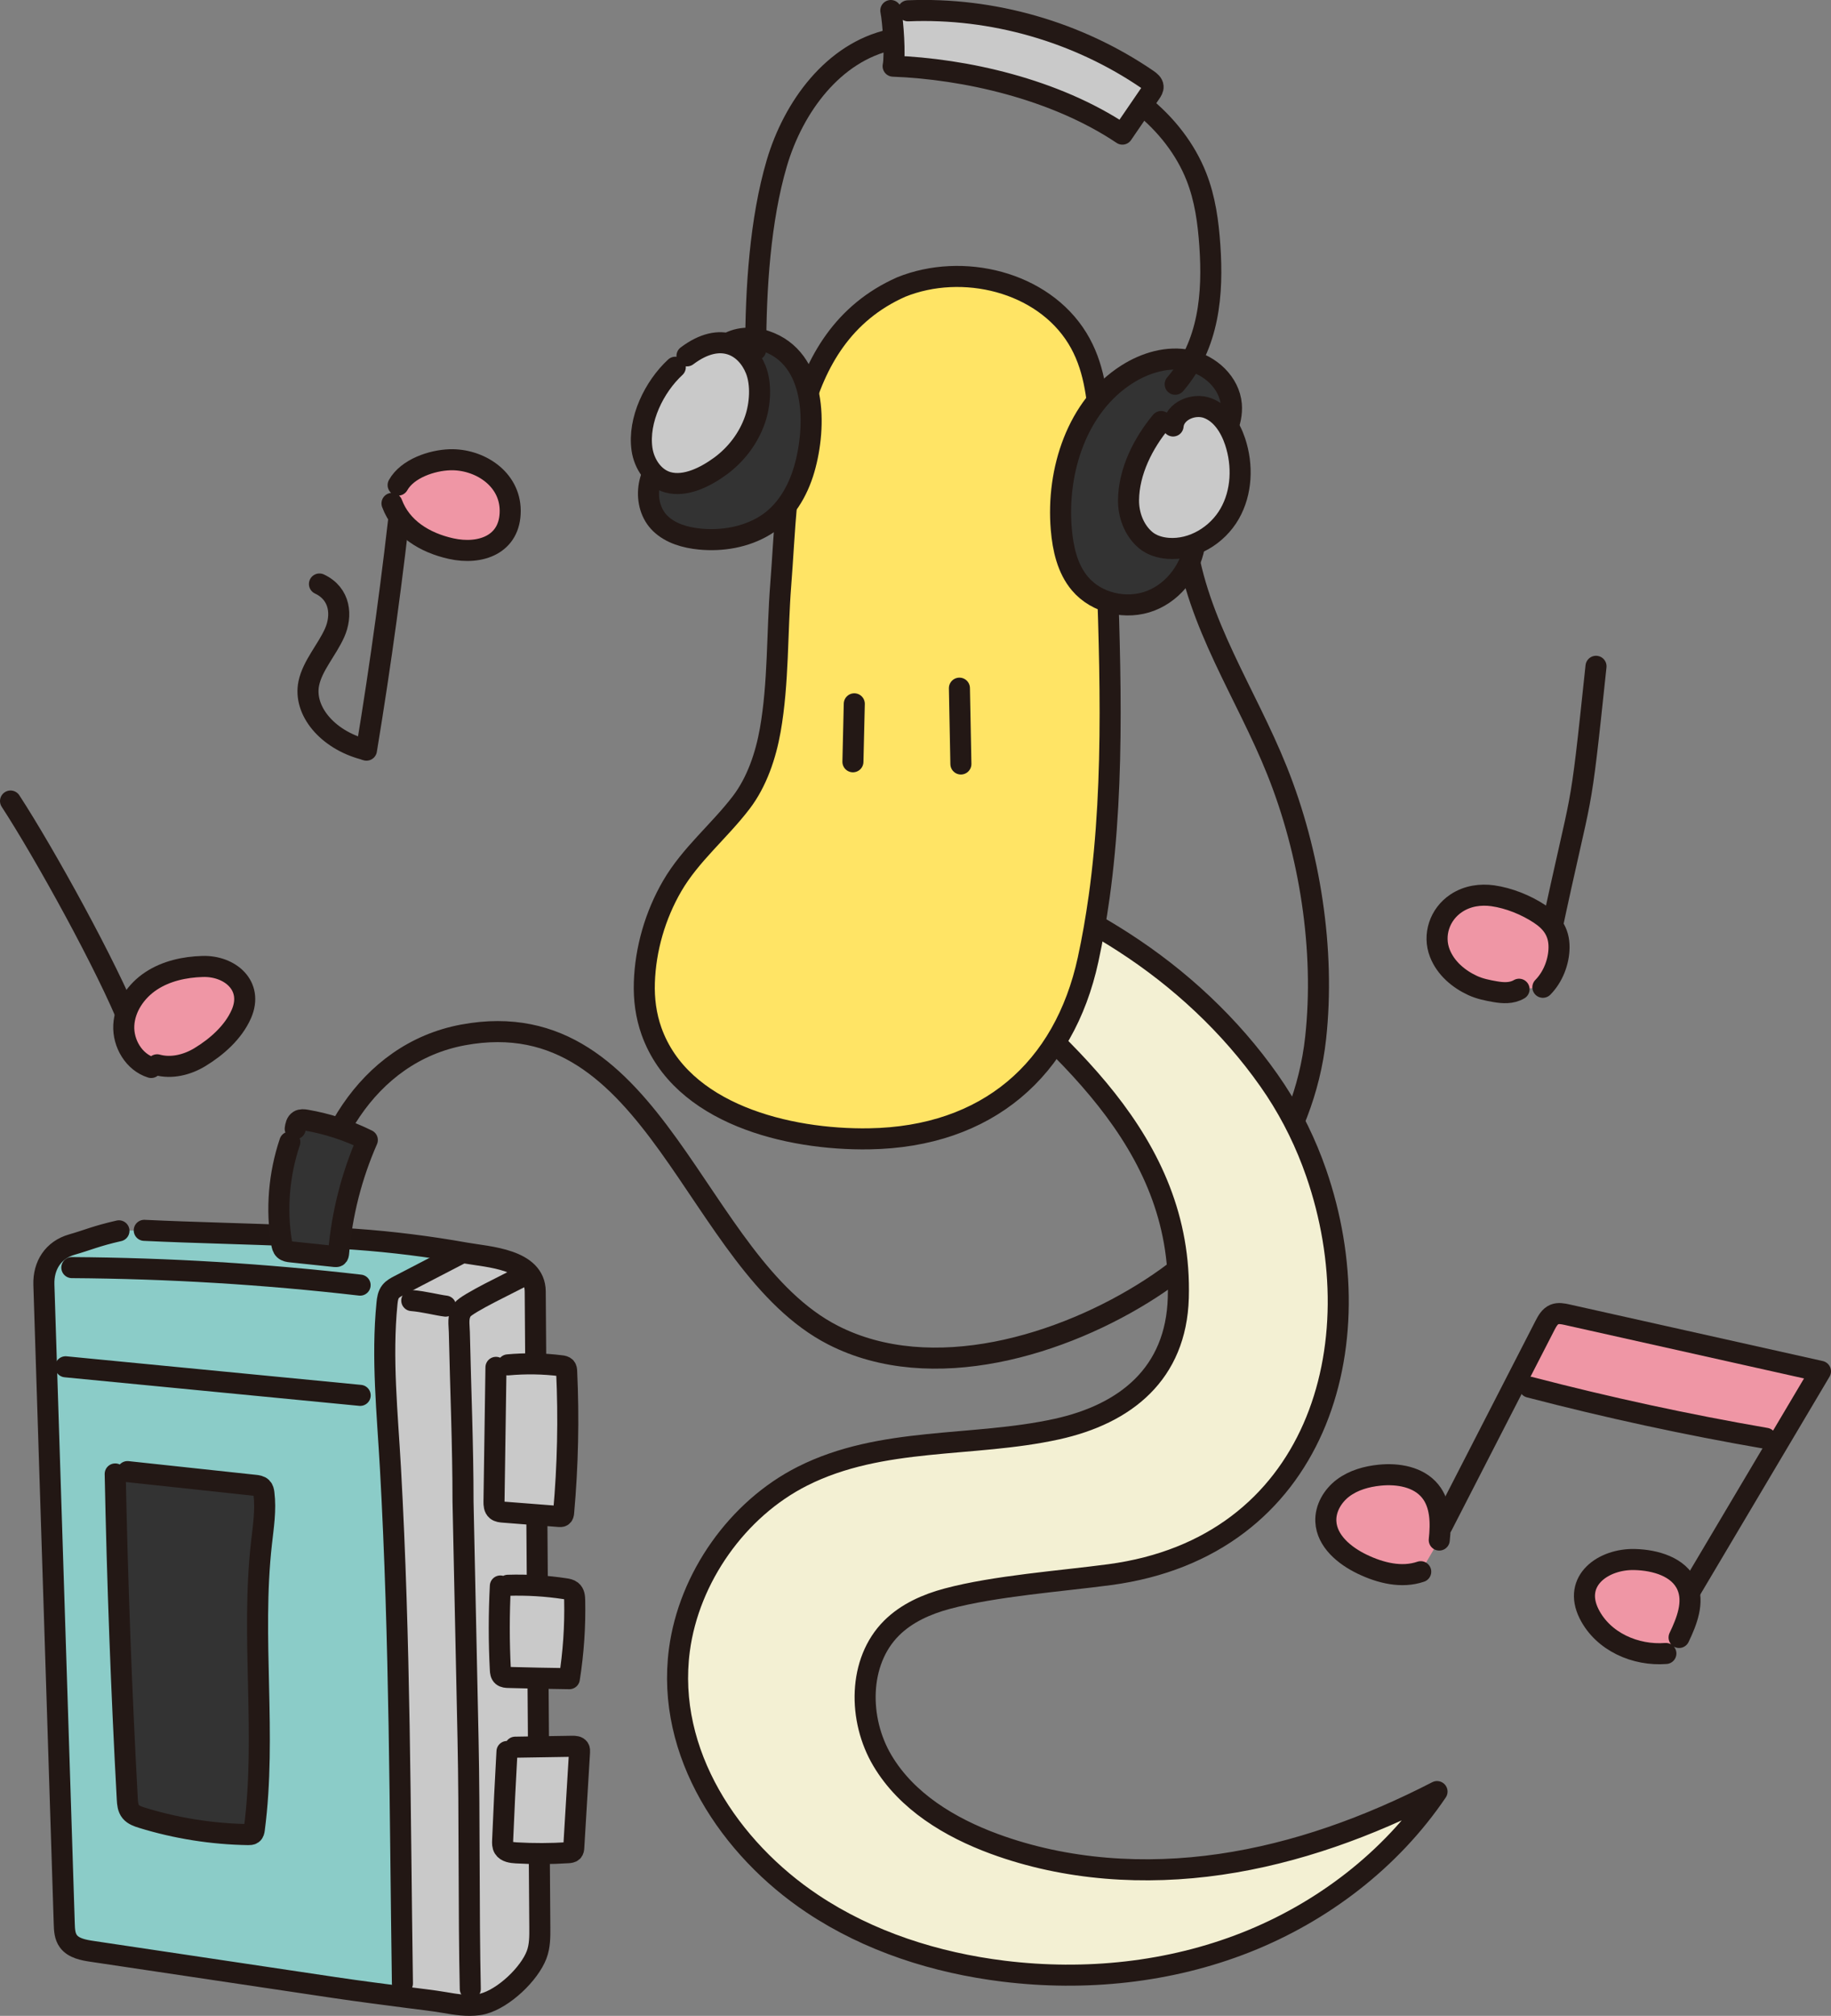 <?xml version="1.0" encoding="UTF-8"?>
<svg id="_레이어_2" data-name="레이어 2" xmlns="http://www.w3.org/2000/svg" xmlns:xlink="http://www.w3.org/1999/xlink" viewBox="0 0 521.98 574.34">
  <rect x="0" y="0" width="521.98" height="574.34" fill="#808080" stroke="none"/>
  <defs>
    <style>
      .cls-1 {
        clip-path: url(#clippath);
      }

      .cls-2, .cls-3 {
        fill: #ef96a5;
      }

      .cls-4, .cls-5 {
        fill: #8bccc8;
      }

      .cls-6, .cls-7, .cls-8 {
        fill: #c9c9c9;
      }

      .cls-9 {
        fill: #f3f0d3;
      }

      .cls-9, .cls-7, .cls-8, .cls-5, .cls-10, .cls-3, .cls-11, .cls-12, .cls-13 {
        stroke-linecap: round;
        stroke-linejoin: round;
        stroke-width: 6px;
      }

      .cls-9, .cls-8, .cls-10, .cls-3, .cls-11, .cls-13 {
        stroke: #231815;
      }

      .cls-7, .cls-5, .cls-12 {
        stroke: #221714;
      }

      .cls-10 {
        fill: #333;
      }

      .cls-11 {
        fill: #ffe465;
      }

      .cls-12, .cls-13 {
        fill: none;
      }
    </style>
    <clipPath id="clippath">
      <path class="cls-5" d="m33.91,350.68c-6.51,1.47-8.99,2.66-13.37,3.9-5.36,1.52-8.2,5.96-8.03,11.44,1.94,60.71,3.87,121.43,5.81,182.14.05,1.71.14,3.52,1.18,4.93,1.46,1.98,4.28,2.52,6.82,2.89,23.02,3.44,46.04,6.87,69.06,10.31,6.94,1.04,13.9,1.91,20.86,2.83,3.47.46,6.98.83,10.43,1.42,3.19.55,6.47,1.1,9.72.64.44-.06.87-.14,1.3-.26,5.97-1.58,13.22-8.53,15.29-13.98.94-2.48.93-5.17.91-7.8-.44-60.39-.87-120.78-1.31-181.18-.07-9.26-13.39-9.81-19.9-10.97-10.38-1.85-20.86-3.16-31.37-3.91-5.43-.39-10.86-.68-16.3-.93-14.63-.67-29.27-.91-43.89-1.61"/>
    </clipPath>
  </defs>
  <g id="_레이어_3" data-name="레이어 3">
    <g>
      <path class="cls-13" d="m338.02,153.75c3.3,24.01,17.2,43.76,26.02,65.78,9.38,23.39,13.76,51.11,11.02,76.21-3.24,29.73-22.22,55.31-46.87,71.31-25.03,16.25-62.58,27.75-90.74,13.33-39.73-20.35-50.31-95.72-105.42-85.52-27.71,5.13-42.7,32.62-43.86,58.79"/>
      <path class="cls-9" d="m271.45,270.47c30.17,26.79,65.78,54.35,64.46,99.3-.63,21.56-14.94,33.08-34.66,37.41-24.04,5.28-49.89,2.02-72.48,13.4-18.5,9.32-32.36,28.9-35.09,49.55-3.88,29.41,14.46,56.62,37.9,72.26,16.21,10.82,35.25,16.86,54.53,19.23,23.24,2.85,47.23.41,69.04-8.19,21.8-8.6,41.32-23.47,54.52-42.98-19.41,9.99-40.18,17.59-61.74,20.73-21.56,3.14-43.97,1.7-64.45-5.82-12.67-4.66-24.99-12.07-31.92-23.74-6.94-11.67-6.98-28.21,2.61-37.76,4.29-4.27,10.01-6.8,15.83-8.36,13.67-3.66,32.5-5.01,46.37-6.86,59.06-7.89,75.88-65.36,58.83-114.5-2.86-8.25-6.72-16.18-11.55-23.54-.62-.94-1.25-1.87-1.9-2.79-11.05-15.71-25.42-29.03-41.48-39.38-6.02-3.88-12.27-7.39-18.7-10.52"/>
      <g>
        <path class="cls-4" d="m33.91,350.68c-6.51,1.47-8.99,2.66-13.37,3.9-5.36,1.52-8.2,5.96-8.03,11.44,1.94,60.71,3.87,121.43,5.81,182.14.05,1.71.14,3.52,1.18,4.93,1.46,1.98,4.28,2.52,6.82,2.89,23.02,3.44,46.04,6.87,69.06,10.31,6.94,1.04,13.9,1.91,20.86,2.83,3.47.46,6.98.83,10.43,1.42,3.19.55,6.47,1.1,9.72.64.44-.06.87-.14,1.3-.26,5.97-1.58,13.22-8.53,15.29-13.98.94-2.48.93-5.17.91-7.8-.44-60.39-.87-120.78-1.31-181.18-.07-9.26-13.39-9.81-19.9-10.97-10.38-1.85-20.86-3.16-31.37-3.91-5.43-.39-10.86-.68-16.3-.93-14.63-.67-29.27-.91-43.89-1.61"/>
        <g class="cls-1">
          <polygon class="cls-6" points="142.33 353.43 111.36 367.96 115.8 583.5 170.13 579.55 172.68 537.3 172.68 359.93 142.33 353.43"/>
        </g>
        <path class="cls-12" d="m33.91,350.68c-6.51,1.47-8.99,2.66-13.37,3.9-5.36,1.52-8.2,5.96-8.03,11.44,1.94,60.71,3.87,121.43,5.81,182.14.05,1.71.14,3.52,1.18,4.93,1.46,1.98,4.28,2.52,6.82,2.89,23.02,3.44,46.04,6.87,69.06,10.31,6.94,1.04,13.9,1.91,20.86,2.83,3.47.46,6.98.83,10.43,1.42,3.19.55,6.47,1.1,9.72.64.44-.06.87-.14,1.3-.26,5.97-1.58,13.22-8.53,15.29-13.98.94-2.48.93-5.17.91-7.8-.44-60.39-.87-120.78-1.31-181.18-.07-9.26-13.39-9.81-19.9-10.97-10.38-1.85-20.86-3.16-31.37-3.91-5.43-.39-10.86-.68-16.3-.93-14.63-.67-29.27-.91-43.89-1.61"/>
      </g>
      <path class="cls-7" d="m134.07,566.68c-.49-21.92-.17-49.32-.64-71.24-.48-22.54-.95-45.08-1.43-67.63,0-16.08-.7-32.16-1.05-48.24-.05-2.33-.55-4.41.85-6.38,1.33-1.87,13.87-7.79,17.22-9.58"/>
      <path class="cls-12" d="m130.83,357.41c-5.67,2.94-11.35,5.89-17.02,8.83-.9.47-1.82.95-2.44,1.72-.77.96-.93,2.22-1.05,3.41-1.55,15.61.12,31.32.99,46.98,2.77,49.65,2.68,97.26,3.41,146.76"/>
      <path class="cls-5" d="m18.7,389.42c27.99,2.71,55.99,5.43,83.98,8.14"/>
      <path class="cls-10" d="m32.84,419.95c.62,30.91,1.77,61.8,3.45,92.67.07,1.24.17,2.57.98,3.55.77.93,2.03,1.37,3.23,1.74,9.76,3.01,20,4.63,30.27,4.79.4,0,.84,0,1.16-.22.41-.28.51-.81.57-1.28,3.54-27-1-54.46,2.04-81.51.53-4.73,1.29-9.5.7-14.22-.07-.58-.18-1.19-.61-1.62-.49-.49-1.27-.6-1.99-.67-12.1-1.3-24.2-2.6-36.29-3.9"/>
      <path class="cls-7" d="m141.39,389.58c-.19,12.75-.38,25.51-.56,38.26-.01.88.03,1.87.74,2.45.52.42,1.25.49,1.93.54,5.31.41,10.61.83,15.92,1.24.28.02.58.04.81-.1.35-.2.42-.64.45-1.02,1.2-13.39,1.49-26.84.86-40.27-.02-.38-.05-.78-.31-1.08-.29-.33-.79-.42-1.25-.47-5.03-.64-10.13-.72-15.18-.26"/>
      <path class="cls-7" d="m142.64,451.87c-.41,7.95-.42,15.92,0,23.87.03.63.1,1.34.61,1.76.45.38,1.11.41,1.71.43,5.78.16,11.57.28,17.35.35,1.17-7.39,1.68-14.87,1.52-22.34-.02-.96-.11-2.05-.9-2.67-.5-.4-1.18-.52-1.83-.62-5.39-.82-10.86-1.15-16.31-.98"/>
      <path class="cls-7" d="m144.53,499.03c-.47,8.45-.89,16.91-1.24,25.37-.03.73-.05,1.51.35,2.15.67,1.07,2.21,1.29,3.53,1.36,4.93.29,9.88.27,14.81-.05.44-.03.93-.08,1.24-.38.29-.29.33-.72.35-1.11.55-9.06,1.09-18.11,1.64-27.17.02-.36.04-.74-.16-1.06-.35-.56-1.17-.61-1.87-.6-5.43.09-10.87.18-16.3.26"/>
      <path class="cls-5" d="m20.48,361.16c27.47.18,54.92,1.84,82.18,4.99"/>
      <path class="cls-5" d="m117.39,370.55c3.39.27,7.22,1.28,9.63,1.58"/>
      <g>
        <path class="cls-11" d="m313.31,255.75c-.83,5.94-1.85,11.82-3.11,17.62-6.81,31.37-28.76,50.55-62.41,51.1-23.19.37-53.65-7.07-62.06-30.66-1.59-4.46-2.2-9.19-2.04-13.87.31-9.51,3.08-19.17,7.97-27.56,5.22-8.94,13.38-15.54,19.64-23.73,4.5-5.89,7.01-13.45,8.28-20.61,2.38-13.46,1.92-27.77,2.99-41.41,2.31-29.37,1.42-70.23,34.34-84.85,17.47-7.05,40.28-1.57,50.22,14.57,4.81,7.8,5.6,16.41,6.48,25.26.95,9.67,1.27,19.38,1.58,29.08,1.11,34.26,2.94,70.59-1.87,105.04Z"/>
        <path class="cls-13" d="m243.54,200.53c-.13,5.5-.26,11.01-.39,16.51"/>
        <path class="cls-13" d="m273.51,196.07c.14,7.2.28,14.4.42,21.6"/>
      </g>
      <g>
        <path class="cls-10" d="m190.76,129.72c-6.63,3.72-7.96,14.22-2.47,19.48,2.95,2.82,7.13,3.99,11.2,4.39,6.33.62,13.01-.51,18.5-3.83,5.81-3.52,9.42-9.67,11.28-16.07,3.54-12.22,3.62-31.64-11.03-36.53-3.85-1.29-8.25-1.14-11.66,1.23"/>
        <path class="cls-10" d="m345.94,129.67c2.71-4.42,5.52-9.23,5.09-14.4-.53-6.19-5.97-11.25-12.04-12.56-6.07-1.3-12.49.62-17.73,3.96-14.17,9.02-20.13,27.38-18.71,44.12.47,5.53,1.74,11.25,5.32,15.49,4.76,5.64,13.28,7.55,20.16,4.89,6.88-2.66,11.82-9.51,12.63-16.84-1-.66-2.01-1.31-3.01-1.97"/>
        <path class="cls-13" d="m215.44,99.66c0-17.38,1.27-37.1,6.01-53.17,4.74-16.07,16.13-31.57,32.49-35.18"/>
        <path class="cls-13" d="m335.02,109.48c9.74-11.34,10.83-25.88,9.88-39.54-.46-6.62-1.34-13.28-3.84-19.61-3.06-7.77-8.55-14.95-15.86-20.72"/>
        <path class="cls-8" d="m253.95,3c.64,3.07,1.31,12.78.66,15.85,20.39.78,46.1,6.46,65.36,19.36,2.68-3.91,5.36-7.82,8.03-11.73.38-.56.78-1.17.72-1.84-.07-.86-.85-1.47-1.56-1.96-19.88-13.61-44.23-20.6-68.3-19.6"/>
        <path class="cls-8" d="m192.51,104.63c-6.01,5.55-10.68,15.03-9.49,23.36.6,4.16,3.28,8.26,7.33,9.41,5.11,1.45,10.99-1.65,15-4.59,4.51-3.3,8.05-7.95,9.88-13.24,1.48-4.27,1.9-10.12.21-14.31-2.67-6.61-9.87-11.19-19.59-3.87"/>
        <path class="cls-8" d="m331.02,120.1c-5.11,6.14-9.21,14.2-9.3,22.36-.05,4.22,1.58,8.64,4.85,11.4,1.77,1.49,4.1,2.19,6.41,2.37,7.06.54,14.04-3.7,17.56-9.84,3.52-6.14,3.8-13.84,1.57-20.56-1.35-4.05-3.86-8.07-7.86-9.56s-9.44.84-9.83,5.1"/>
      </g>
      <path class="cls-10" d="m82.62,325.39c-3.11,9.22-3.92,19.2-2.33,28.79.11.67.26,1.39.76,1.86.5.47,1.24.57,1.93.64,4.17.44,8.33.88,12.5,1.32.23.02.47.04.67-.07.29-.17.35-.57.38-.91.93-11.09,3.71-22.02,8.19-32.21-5.49-2.72-11.38-4.63-17.41-5.67-.7-.12-1.48-.22-2.09.16-.74.46-.94,1.43-1.06,2.3"/>
      <g>
        <path class="cls-13" d="m441.96,266.61c9.6-45.25,8.11-30.19,13.03-76.77"/>
        <path class="cls-3" d="m433.05,281.85c-2.14,1.26-4.65,1.07-6.79.7s-4.42-.82-6.48-1.78c-3.86-1.79-7.64-4.85-9.33-9.23-1.97-5.09-.09-11,4.69-14.19,3.21-2.14,6.99-2.62,10.44-2.13,4.6.66,9.4,2.6,13.25,5.12,3.32,2.17,5.69,4.97,5.62,9.68-.06,4.06-1.73,8.35-4.61,11.27"/>
      </g>
      <g>
        <polygon class="cls-2" points="518.98 390.71 506.79 411.25 432.02 394.02 443.13 374.51 449.04 375.08 518.98 390.71"/>
        <path class="cls-3" d="m405.02,447.8c-5.44,1.87-11.49.36-16.67-2.13-5.06-2.43-10.12-6.59-10.38-12.2-.17-3.71,1.94-7.28,4.91-9.52,2.97-2.23,6.69-3.27,10.39-3.65,5.23-.54,11.12.45,14.44,4.54,3.06,3.77,3.12,9.11,2.59,13.94"/>
        <path class="cls-13" d="m411.11,434.74c9.77-19.03,19.55-38.06,29.32-57.08.65-1.26,1.39-2.61,2.7-3.15,1.13-.46,2.41-.2,3.6.06,24.08,5.38,48.17,10.76,72.25,16.14-12.84,21.63-25.68,43.26-38.52,64.89"/>
        <path class="cls-13" d="m436.04,395.22c22.24,5.8,44.73,10.67,67.38,14.58"/>
        <path class="cls-3" d="m474.91,471.1c-8.63.68-17.89-3.32-21.89-11.29-4.74-9.47,4.08-15.71,13-15.48,5.89.15,12.6,2.07,14.94,7.46,2.05,4.71-.07,10.12-2.29,14.75"/>
      </g>
      <g>
        <path class="cls-13" d="m114.66,139.07c-2.69,24.95-6.09,49.85-10.19,74.66"/>
        <path class="cls-3" d="m111.75,143.43c2.64,7.08,9.28,11.2,16.85,12.88,8.35,1.85,16.89-1.12,16.85-10.81-.04-9.29-9-14.76-17.18-14.51-5.13.16-12.12,2.49-14.77,7.22"/>
        <path class="cls-13" d="m103.73,213.48c-10.44-2.78-17.32-11.04-15.69-18.81,1.06-5.05,5.18-9.5,7.35-14.36s1.7-11.09-4.32-13.92"/>
      </g>
      <g>
        <path class="cls-13" d="m37.17,292.08c-6.54-16.53-24.47-48.96-34.17-63.85"/>
        <path class="cls-3" d="m43.1,304.14c-4.91-1.52-8.07-6.87-7.81-12.01.26-5.13,3.51-9.83,7.8-12.65,4.29-2.83,9.52-3.97,14.66-4.12,7.76-.24,14.6,5.45,11.05,13.55-2.28,5.21-7.06,9.41-11.84,12.3-3.62,2.19-8.08,3.29-12.17,2.17"/>
      </g>
    </g>
  </g>
</svg>